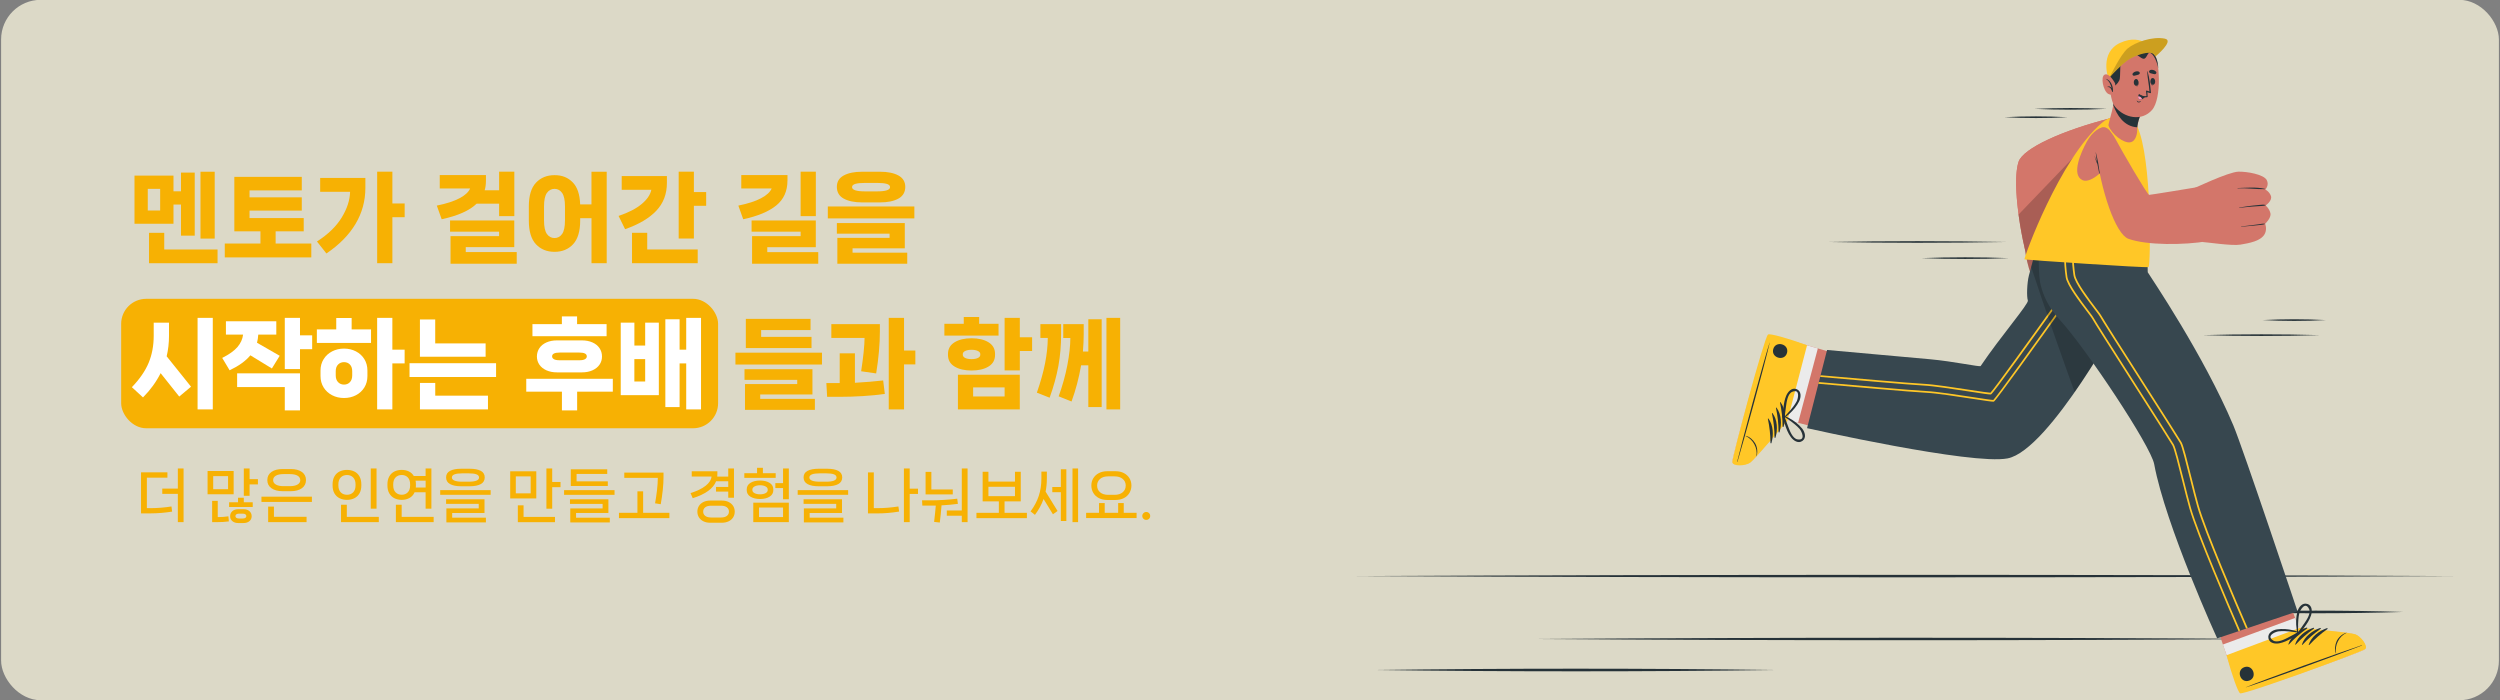 <?xml version="1.0" encoding="UTF-8"?>
<svg id="_레이어_1" data-name="레이어 1" xmlns="http://www.w3.org/2000/svg" viewBox="0 0 928.5 260">
  <rect x="0" y="0" width="928.5" height="260" fill="#808080" stroke="none"/>
  <defs>
    <style>
      .cls-1 {
        fill: #fff;
      }

      .cls-2 {
        fill: #ff99ba;
      }

      .cls-3 {
        fill: #d3766a;
      }

      .cls-4 {
        fill: #37474f;
      }

      .cls-5 {
        fill: #f7b103;
      }

      .cls-6 {
        isolation: isolate;
        opacity: .2;
      }

      .cls-7 {
        fill: #fdf8e0;
        opacity: .74;
      }

      .cls-8 {
        fill: #ebebeb;
      }

      .cls-9 {
        fill: #ffc727;
      }

      .cls-10 {
        fill: #263238;
      }
    </style>
  </defs>
  <rect class="cls-7" x=".41" y="-.06" width="927.68" height="260.12" rx="14.72" ry="14.72"/>
  <g>
    <path class="cls-10" d="m503,213.96c131.02-.61,277.98-.62,409,0-131.02.62-277.98.61-409,0h0Z"/>
    <path class="cls-10" d="m570.24,237.32c87.93-.61,186.57-.62,274.51,0-87.93.62-186.57.61-274.51,0h0Z"/>
    <path class="cls-10" d="m510.78,248.84c47.62-.65,101.05-.66,148.68,0-47.62.66-101.05.65-148.68,0h0Z"/>
    <path class="cls-10" d="m827.76,227.28c20.8-.66,43.93-.65,64.74,0-20.82.65-43.94.66-64.74,0h0Z"/>
  </g>
  <g>
    <g id="freepik--Lines--inject-18">
      <g>
        <path class="cls-10" d="m818.1,124.47c14.49-.42,29.07-.42,43.56,0-14.49.42-29.07.42-43.56,0h0Z"/>
        <path class="cls-10" d="m713.61,95.87c10.8-.42,21.69-.42,32.5,0-10.81.42-21.69.42-32.5,0h0Z"/>
        <path class="cls-10" d="m755.55,40.43c8.95-.42,17.97-.42,26.92,0-8.95.42-17.97.42-26.92,0h0Z"/>
        <path class="cls-10" d="m744.41,43.53c7.82-.42,15.7-.42,23.52,0-7.82.42-15.7.42-23.52,0h0Z"/>
        <path class="cls-10" d="m840.31,118.88c7.82-.42,15.7-.42,23.52,0-7.82.42-15.7.42-23.52,0h0Z"/>
        <path class="cls-10" d="m679.16,89.87c21.21-.41,44.78-.4,65.99,0-21.22.4-44.79.41-65.99,0h0Z"/>
      </g>
    </g>
    <g id="freepik--character-1--inject-18">
      <g>
        <g>
          <path class="cls-3" d="m783.45,44.01c-17.07,4.34-32.04,10.98-33.75,16.09-2.29,6.88.25,23.82,2.38,32.5.63,2.55,20.36-2.72,19.69-5.45-.81-3.29-5.24-20.26-5.22-20.6.05-.73,16.92-11.81,20.8-14.73,6.46-4.86,3.68-9.73-3.9-7.8h0Z"/>
          <path class="cls-3" d="m787.34,51.81c-3.87,2.91-20.75,14-20.8,14.72-.01.36,4.42,17.32,5.22,20.6.66,2.73-19.07,8-19.69,5.45-.83-3.4-1.74-8.07-2.38-12.89-1-7.51-1.4-15.42,0-19.61,1.71-5.11,16.68-11.74,33.75-16.09.23-.06.45-.11.67-.16,7.07-1.47,9.49,3.24,3.23,7.95h0Z"/>
          <g>
            <path class="cls-3" d="m755.94,105.45c-2.39-3.65-4.36-13.03-3.96-15.47s16.23-6.32,18.22-4.73c1.99,1.58,9.08,14.5,8.65,18.93-.43,4.43-20.44,5.06-22.92,1.28h0Z"/>
            <g>
              <path class="cls-3" d="m778.14,97.22c-2.08-1-2.07,2.03-2.07,2.03,0,0-1.07-4.36-3.62-4.55-2.46-.19-2.31,3.47-2.3,3.73-.06-.23-1.15-4.21-3.73-4.14-2.68.07-1.9,3.72-1.86,3.95-.12-.2-1.8-2.81-3.75-2.32-3.35.85.76,7.65-.02,10.34,0,0-4.7-.81-4.85-.81,0,0,3.78,6.55,7.46,7.4,1.94.45,2.74-1.27,2.74-1.27,0,0,.99,2.25,3.02,2.26,1.04,0,1.98-1.66,1.98-1.66,0,0,.86,1.77,2.67,1.66,1.45-.07,2.16-1.73,2.16-1.73,0,0,1.61,1.31,3.06.76,2.93-1.12,3.56-13.5-.9-15.65h0Z"/>
              <g>
                <path class="cls-10" d="m776.13,111.87s.05.06.06.02c1.2-4.02,1.29-8.81-.11-12.8-.04-.13-.28-.11-.25.04.65,4.39.88,8.33.3,12.74h0Z"/>
                <path class="cls-10" d="m771.16,112.24s.07.06.09.01c1.22-4.15,1.17-9.55-.98-13.95-.07-.15-.29-.21-.22-.03,1.2,3.04,1.66,10.01,1.12,13.98h0Z"/>
                <path class="cls-10" d="m764.31,97.98c1.9,4.31,2.22,8.79,1.9,13.43,0,.06.08.06.1.01.78-2.23.68-5.22.4-7.53-.26-2.22-.95-4.17-2.25-5.98-.05-.07-.19-.02-.15.07h0Z"/>
              </g>
              <path class="cls-10" d="m776.07,99.25c-.29-.82-.64-1.61-1.07-2.36-.43-.73-.96-1.45-1.67-1.82-.35-.19-.74-.25-1.1-.16-.37.1-.74.27-1.01.54-.56.52-.76,1.38-.72,2.13l.1,1.89-.75-1.74c-.33-.76-.78-1.52-1.34-2.13-.55-.61-1.27-1.07-2.01-1.05-.78,0-1.41.43-1.61,1.18-.22.73-.15,1.62.04,2.4l.52,2.18-1.2-1.89c-.32-.51-.74-1.02-1.19-1.43-.45-.41-.98-.75-1.53-.83-.53-.07-1.12.14-1.39.58-.3.45-.35,1.11-.34,1.74.04,1.28.36,2.56.61,3.85.13.65.26,1.29.37,1.94.09.65.19,1.33,0,1.97.12-.65-.05-1.3-.18-1.94-.15-.64-.33-1.27-.51-1.9-.36-1.27-.71-2.54-.83-3.9-.04-.67-.06-1.4.34-2.09.4-.71,1.26-1.04,2.02-.93.78.1,1.4.52,1.92.97.52.47.96.98,1.35,1.58l-.68.3c-.23-.92-.34-1.86-.07-2.84.14-.48.44-.97.89-1.27.45-.31.96-.43,1.48-.43,1.06,0,1.94.64,2.54,1.33.62.71,1.08,1.5,1.43,2.36l-.65.15c-.02-.96.28-1.94,1.02-2.59.37-.32.82-.51,1.28-.6.48-.1,1,.02,1.4.27.81.5,1.27,1.3,1.66,2.08.38.79.67,1.62.86,2.46h.02Z"/>
            </g>
            <g>
              <path class="cls-3" d="m771.79,87.22s15.42,10.25,8.46,14.31c-2.07,1.21-12,3.7-12.54,1.71-.69-2.56,3.26-4.38,5.92-5.12,0,0-5.73-2.75-5.01-7.31.45-2.86,3.18-3.59,3.18-3.59h0Z"/>
              <path class="cls-10" d="m780.81,101.16c-.73.6-1.61.99-2.48,1.35-.87.36-1.78.63-2.69.87-1.84.45-3.67.85-5.59.99-.48.02-.97.03-1.5-.09-.26-.06-.55-.17-.78-.35-.12-.09-.22-.19-.33-.34-.09-.14-.16-.29-.19-.43-.17-.58-.04-1.15.17-1.64.24-.48.57-.88.94-1.23.74-.69,1.6-1.16,2.48-1.54.88-.4,1.79-.68,2.7-.93l-.04.61c-.66-.34-1.25-.74-1.82-1.18-.56-.45-1.09-.94-1.55-1.5s-.84-1.17-1.12-1.84c-.28-.66-.43-1.37-.44-2.07.11.69.33,1.36.65,1.98s.75,1.16,1.22,1.66c.47.5,1,.95,1.56,1.34.56.39,1.17.75,1.77,1.02l.77.34-.81.27c-.87.29-1.76.58-2.57.98-.82.39-1.63.83-2.25,1.44-.61.58-1.09,1.4-.9,2.09.12.63,1.15.71,2.02.68.91-.02,1.83-.15,2.75-.27s1.84-.26,2.75-.45c1.81-.4,3.66-.8,5.28-1.75h-.01Z"/>
            </g>
          </g>
          <path class="cls-6" d="m787.34,51.81c-3.87,2.91-20.75,14-20.8,14.72-.01.36,4.42,17.32,5.22,20.6,0,.02.01.04.01.06h.01s14.51,9.67,9.01,13.95c1.23,4.46.3,10.91-1.77,11.7-1.45.56-3.06-.75-3.06-.75,0,0-.72,1.66-2.16,1.73-1.54.09-2.39-1.19-2.61-1.56-.02,0-.04-.02-.04-.04v-.02s-.02-.04-.02-.04c0,0-.94,1.67-1.98,1.66-2.03-.02-3.02-2.26-3.02-2.26,0,0-.81,1.72-2.75,1.27-3.57-.83-7.22-7-7.44-7.38,0-.01-.01-.02-.01-.02-1.88-2.86-3.49-9.26-3.91-13.06-.81-3.38-1.69-7.95-2.33-12.68l34.42-35.84c7.07-1.47,9.49,3.24,3.23,7.95h0Z"/>
        </g>
        <g>
          <g>
            <g>
              <g>
                <path class="cls-3" d="m643.4,171.43c-.09-1.68,11.98-45.56,13.5-46.94.57-.53,36.42,10.32,36.42,10.32l-7.1,26.98-22.49-5.82s-11.81,14.33-13.64,15.67c-1.82,1.33-6.61,1.47-6.69-.2h0Z"/>
                <path class="cls-8" d="m643.41,171.43c-.1-1.68,11.97-45.57,13.49-46.94.27-.25,11.52,2.96,18.25,4.91l-7.34,27.63-4.08-1.05s-11.8,14.33-13.64,15.67c-1.82,1.33-6.61,1.47-6.69-.2h0Z"/>
              </g>
              <g>
                <path class="cls-9" d="m643.38,171.62c-.09-1.67,11.74-45.99,13.25-47.37.57-.53,7.22,1.33,14.51,3.97l-7.33,28.14s-11.94,14.13-13.75,15.46c-1.82,1.32-6.58,1.47-6.67-.2h0Z"/>
                <g>
                  <g>
                    <path class="cls-10" d="m645.3,171.48c2.19-7.28,10.35-36.83,11.96-44.19.01-.06-.02-.07-.04-.01-2.33,7.17-10.24,36.78-12.04,44.17-.04.16.07.19.12.03h0Z"/>
                    <path class="cls-10" d="m652.39,169.44c.55-1.72.19-3.64-.58-4.88-.74-1.18-1.93-2.35-3.46-2.71-.04-.01-.07.07-.02.09,2.75,1.2,4.55,4.5,3.98,7.47-.01.06.07.09.09.02h0Z"/>
                    <path class="cls-10" d="m662.43,158.45c.84-2.92.74-6.61-1.15-9.08-.07-.1-.21.01-.19.11.64,3.03.96,5.83.97,8.93,0,.22.32.26.37.05h0Z"/>
                    <path class="cls-10" d="m660.93,160.47c.84-2.92.74-6.61-1.15-9.08-.07-.09-.21.01-.19.11.64,3.03.96,5.83.97,8.93,0,.22.32.26.37.05h0Z"/>
                    <path class="cls-10" d="m659.43,162.49c.84-2.92.74-6.61-1.15-9.08-.07-.1-.21.01-.19.11.64,3.03.96,5.83.97,8.93,0,.22.32.26.37.05h0Z"/>
                    <path class="cls-10" d="m657.92,164.52c.84-2.92.74-6.61-1.15-9.08-.07-.1-.21.01-.19.11.64,3.03.96,5.83.97,8.93,0,.22.32.26.37.05h0Z"/>
                    <path class="cls-10" d="m663.7,131.06c.89-3.29-4.22-4.69-5.12-1.39-.89,3.29,4.22,4.69,5.12,1.39Z"/>
                  </g>
                  <path class="cls-10" d="m669.39,163.78c1.64-1.15.95-3.35-.07-4.62-1.32-1.61-3.21-3.09-5.17-4.05-.27-.15-.56-.27-.83-.39-.12-.04-.25-.1-.36-.15-.01,0-.01,0-.01,0l-.1-.02c-.11-.04-.2-.07-.3-.11-.06-.02-.1.02-.11.07-.14,0-.3.07-.37.22-.04.06-.05.14-.02.24.24.68.47,1.4.7,2.11.03.12.07.24.11.37.56,1.74,1.2,3.47,2.29,4.92.94,1.25,2.68,2.49,4.23,1.41h.01Zm-5.24-5.31c-.22-.58-.43-1.18-.65-1.76-.18-.5-.37-.99-.56-1.48-.02-.07-.06-.14-.08-.2-.02-.06-.05-.13-.07-.19.06.04.11.07.16.11.04.02.04.03.02.01.35.24.68.48,1.03.71.92.63,1.84,1.28,2.69,2.02.58.5,1.18,1.03,1.68,1.61.79.91,2.44,4.46-.83,3.87-1.79-.32-2.85-3.25-3.39-4.69h0Z"/>
                  <path class="cls-10" d="m662.54,155.11s.07.07.12.04c.07-.04.14-.09.19-.14.04,0,.07-.03.09-.05.01,0,.02,0,.01-.02.14-.07.24-.15.35-.24.42-.29.83-.61,1.2-.95,1.52-1.33,2.87-3.02,3.71-4.72.73-1.46.91-3.75-.94-4.51-.07-.03-.14-.04-.2-.06-1.66-.53-3,1.01-3.62,2.38-.64,1.44-.9,3.02-1.07,4.6-.11,1.09-.19,2.2-.3,3.27v.02c-.04.27.24.42.47.37h.01Zm.79-4.24c.21-1.53.6-4.63,2.28-5.34.52-.22.92-.29,1.23-.25,1.55.17.89,2.96.42,3.84-.36.68-.83,1.33-1.28,1.95-.35.48-.72.92-1.11,1.36-.63.73-1.28,1.41-1.92,2.13h-.01s-.08.1-.12.14c.02-.06.02-.11.02-.17.03-.15.06-.29.07-.44.16-1.07.27-2.15.42-3.22h0Z"/>
                </g>
              </g>
            </g>
            <g>
              <path class="cls-4" d="m793.07,88.57s.15,22.43-4.24,27.28c0,0-27.61,51.37-43.22,54.4-13.22,2.57-74.47-11.23-74.47-11.23l7.43-29.04s24.61,2.22,38.2,3.44c8.78.79,18.56,2.94,18.84,2.53,7.35-10.91,17.95-23.15,17.54-24.34-.5-1.45-.32-6.53.38-9.27,1.15-4.47,3.75-13.78,3.75-13.78h35.79Z"/>
              <g>
                <path class="cls-9" d="m763.51,105.65c0-1.94,2.96-12.14,4.42-17.08h-.66c-1.5,5.03-4.4,15.06-4.4,17.08,0,2.42.58,6.08.71,6.83-9.23,12.94-23.15,32.26-24.34,33.38-.56,0-3.95-.5-7.5-1.05-5.75-.89-13.64-2.1-17.37-2.27-4.78-.22-27.57-2.24-38.2-3.18l-.16.63c10.59.95,33.53,2.97,38.33,3.2,3.7.17,11.56,1.38,17.3,2.27,4.81.74,6.92,1.05,7.61,1.05.11,0,.17,0,.22-.02.73-.22,15.8-21.23,24.72-33.73l.07-.11-.02-.14s-.73-4.27-.73-6.86h0Z"/>
                <path class="cls-9" d="m766.32,105.72c0-1.97,2.76-12.35,4.07-17.15h-.68c-1.33,4.91-4.04,15.1-4.04,17.15,0,2.43.63,6.17.75,6.93-9.92,13.93-24.86,34.71-26.1,35.9-.57.01-3.95-.5-7.5-1.05-5.75-.88-13.64-2.09-17.37-2.26-5.06-.24-30.32-2.48-39.95-3.35l-.17.64c9.55.86,34.99,3.11,40.08,3.35,3.7.17,11.56,1.38,17.29,2.26,4.81.74,6.92,1.05,7.61,1.05.11,0,.17,0,.22-.02.73-.22,16.91-22.81,26.49-36.26l.07-.11-.02-.13s-.76-4.37-.76-6.95h0Z"/>
              </g>
              <path class="cls-6" d="m788.83,115.85s-8.26,15.37-18.3,29.79c-3.51-9.69-10.73-29.89-16.16-46.49,1.25-4.67,2.9-10.58,2.9-10.58h35.8s.15,22.43-4.24,27.29h0Z"/>
            </g>
          </g>
          <g>
            <g>
              <g>
                <path class="cls-3" d="m878.23,241.2c-1.32,1.04-44.17,16.39-46.17,15.93-.76-.16-12.49-35.74-12.49-35.74l26.16-9.69,8.16,21.75s18.51,1.42,20.66,2.15c2.13.73,5,4.56,3.68,5.6h0Z"/>
                <path class="cls-8" d="m878.22,241.19c-1.32,1.04-44.17,16.39-46.17,15.94-.37-.08-4.2-11.12-6.47-17.75l26.82-9.87,1.48,3.94s18.51,1.42,20.66,2.15c2.14.73,5,4.57,3.68,5.6h0Z"/>
              </g>
              <g>
                <path class="cls-9" d="m878.4,241.11c-1.31,1.04-44.38,16.83-46.38,16.39-.76-.17-3.06-6.67-5.09-14.15l27.24-10.17s18.43,1.64,20.56,2.37c2.13.73,4.98,4.54,3.67,5.57h0Z"/>
                <g>
                  <g>
                    <path class="cls-10" d="m877.18,239.62c-7.22,2.39-36.08,12.7-43.04,15.61-.06.02-.04.06.02.04,7.2-2.21,35.99-12.76,43.06-15.54.15-.06.11-.17-.04-.12h0Z"/>
                    <path class="cls-10" d="m871.43,234.98c-1.72.54-3.09,1.94-3.65,3.28-.54,1.29-.81,2.93-.23,4.39.02.04.09.01.09-.03-.6-2.95,1.07-6.32,3.83-7.55.06-.02.02-.11-.03-.09h0Z"/>
                    <path class="cls-10" d="m856.67,233.08c-2.88.99-5.83,3.19-6.77,6.17-.04.12.13.17.2.09,2.11-2.26,4.21-4.14,6.75-5.92.18-.12.03-.4-.17-.34Z"/>
                    <path class="cls-10" d="m859.19,233.15c-2.88.99-5.83,3.19-6.77,6.17-.04.12.13.17.2.09,2.11-2.26,4.21-4.14,6.75-5.92.18-.12.03-.4-.17-.34h0Z"/>
                    <path class="cls-10" d="m861.7,233.22c-2.88.99-5.83,3.19-6.77,6.17-.04.12.13.17.2.09,2.11-2.26,4.21-4.14,6.75-5.92.18-.12.03-.4-.17-.34h0Z"/>
                    <path class="cls-10" d="m864.22,233.29c-2.88.99-5.83,3.19-6.77,6.17-.04.12.13.17.2.09,2.11-2.26,4.21-4.14,6.75-5.92.18-.12.03-.4-.17-.34h0Z"/>
                    <path class="cls-10" d="m833.53,247.79c-3.21,1.16-1.41,6.15,1.81,4.99,3.21-1.16,1.41-6.15-1.81-4.99Z"/>
                  </g>
                  <path class="cls-10" d="m857.03,224.33c-1.89-.68-3.29,1.15-3.73,2.71-.56,2-.68,4.4-.34,6.56.04.31.09.61.16.91.04.13.06.26.09.38.01,0,0,.01,0,.01l.04.09c.03.11.06.2.08.3.02.06.08.07.12.04.08.12.24.2.38.17.07,0,.15-.04.2-.12.42-.59.87-1.18,1.33-1.79.09-.09.16-.2.24-.3,1.1-1.46,2.15-2.98,2.71-4.7.48-1.49.5-3.62-1.27-4.27h0Zm-1.33,7.34c-.35.52-.71,1.03-1.07,1.54-.3.43-.6.87-.89,1.31-.04.06-.08.13-.12.19-.03.06-.07.11-.11.17v-.19s0-.05,0-.02c0-.42,0-.83-.01-1.25-.01-1.12,0-2.23.11-3.36.07-.76.17-1.55.35-2.3.29-1.17,2.24-4.57,3.64-1.55.77,1.66-1.02,4.21-1.89,5.47h-.01Z"/>
                  <path class="cls-10" d="m853.88,234.91s.02-.09-.04-.13c-.08-.04-.16-.06-.22-.08-.03-.03-.07-.04-.09-.04-.01,0-.02-.01-.02,0-.14-.07-.25-.11-.39-.15-.48-.18-.97-.32-1.47-.43-1.96-.48-4.12-.61-5.99-.32-1.61.24-3.59,1.41-3.15,3.36.01.07.04.14.06.2.52,1.66,2.55,1.88,4.03,1.59,1.54-.3,2.99-1,4.38-1.77.96-.53,1.91-1.11,2.85-1.63h.02c.24-.14.2-.45.03-.6h.01Zm-3.92,1.79c-1.37.71-4.13,2.17-5.68,1.2-.48-.3-.76-.58-.91-.87-.75-1.37,1.91-2.43,2.91-2.55.76-.1,1.56-.09,2.33-.07.59.01,1.17.06,1.76.12.96.09,1.89.24,2.85.35h.01c.06.02.12.01.18.02-.06.02-.1.05-.16.08-.14.06-.27.12-.4.19-.97.48-1.91,1.01-2.88,1.51h0Z"/>
                </g>
              </g>
            </g>
            <g>
              <path class="cls-4" d="m853.29,227.04l-29.84,10.05s-19.16-41.89-23.39-64.72c-1.25-6.74-25.36-43-34.92-53.42-4.34-4.73-6.56-9.52-7.45-14.12-.81-4.18-.42-16.3-.42-16.3l40.22.02.17,12.55c1.37,2.21,20.75,30.75,31.8,56.89,3.51,8.31,23.82,69.04,23.82,69.04h0Z"/>
              <path class="cls-4" d="m790.43,95.16c2.68,1.66,5.09,3.64,7.23,5.96-2.68-1.65-5.09-3.64-7.23-5.96h0Z"/>
              <g>
                <path class="cls-9" d="m834.8,233.26l-.61.21c-3.86-8.9-15.5-36-18.18-45.43-.78-2.71-1.74-6.59-2.68-10.33-1.46-5.88-2.98-11.94-3.65-13.12-.81-1.4-6.97-11.06-13.5-21.29-9.72-15.22-16.09-25.23-16.28-25.74-.08-.22-.97-1.39-1.9-2.62-2.8-3.68-7.47-9.83-7.91-12.74-.75-5.02-.77-10.8-.72-13.66h.65c-.04,2.84-.03,8.58.71,13.56.41,2.75,5.21,9.06,7.78,12.45,1.27,1.67,1.89,2.49,2,2.79.28.64,8.74,13.9,16.21,25.61,6.53,10.24,12.71,19.9,13.52,21.31.72,1.25,2.18,7.09,3.72,13.28.93,3.74,1.9,7.61,2.67,10.31,2.69,9.41,14.34,36.55,18.18,45.4h0Z"/>
                <path class="cls-9" d="m831.99,234.21l-.61.2c-3.8-8.77-15.54-36.08-18.25-45.56-.78-2.71-1.74-6.59-2.68-10.34-1.46-5.87-2.98-11.93-3.65-13.1-.81-1.4-6.97-11.06-13.5-21.29-9.72-15.22-16.09-25.23-16.28-25.74-.08-.22-.96-1.38-1.9-2.62-2.8-3.68-7.47-9.83-7.91-12.75-.83-5.55-.76-12.04-.71-14.47h.65c-.06,2.39-.13,8.86.69,14.37.41,2.75,5.21,9.06,7.78,12.45,1.27,1.68,1.89,2.49,2,2.79.27.64,8.74,13.9,16.21,25.61,6.53,10.24,12.71,19.91,13.52,21.31.72,1.25,2.17,7.09,3.72,13.27.93,3.75,1.9,7.62,2.67,10.32,2.7,9.46,14.46,36.82,18.24,45.52h0Z"/>
              </g>
            </g>
          </g>
        </g>
        <g>
          <path class="cls-9" d="m751.89,96.34c.09.15,45.56,3.25,46.1,2.85.75-.57,1.41-40.4-4.28-52.37-1.42-3-7.64-5.83-13.07-1.19-15.75,13.48-29.05,50.18-28.75,50.71Z"/>
          <g>
            <g>
              <path class="cls-3" d="m791.03,52.87c-2.31.29-6.71-2.89-7.95-6.28-.09-.24.58-2.45,1.27-5.19.41-1.66.83-3.52,1.09-5.24.05-.35,10.42,4.24,10.42,4.24,0,0-1.6,3.46-2.03,6.46-.03.25-.04.49-.03.72v.12c.02,1.38-.28,4.86-2.75,5.17h0Z"/>
              <path class="cls-10" d="m795.84,40.41s-1.6,3.46-2.03,6.46c-.02.14-.02.28-.03.42-5.01-.3-7.61-4.66-8.9-8.23.21-.97.4-1.95.55-2.89.06-.36,10.42,4.24,10.42,4.24h0Z"/>
            </g>
            <g>
              <path class="cls-3" d="m784.55,21.46c-1.77,3.7-1.43,15.23.95,18.15,3.45,4.24,9.95,5.58,13.77,1.23,3.7-4.21,2.98-19.23.24-21.97-4.03-4.04-12.33-2.88-14.96,2.58h0Z"/>
              <g>
                <g>
                  <path class="cls-10" d="m794.15,30.12s-.06.04-.06.07c.08.78.04,1.68-.65,1.98-.02.01-.02.05.01.04.85-.18.89-1.37.69-2.09h0Z"/>
                  <path class="cls-10" d="m793.4,29.35c-1.25,0-1.18,2.5-.02,2.51,1.14,0,1.07-2.5.02-2.51Z"/>
                </g>
                <g>
                  <path class="cls-10" d="m798.73,29.82s.06.04.06.07c0,.78.12,1.67.84,1.9.02,0,.02.04,0,.04-.86-.09-1.02-1.28-.89-2.02h0Z"/>
                  <path class="cls-10" d="m799.4,28.99c1.25-.13,1.41,2.37.26,2.49-1.14.12-1.31-2.38-.26-2.49Z"/>
                </g>
                <path class="cls-10" d="m792.64,28.14c.35-.06.66-.16,1-.25.38-.1.69-.14.97-.45.15-.17.12-.49-.02-.65-.34-.37-.84-.36-1.31-.25-.5.11-.86.33-1.18.73-.31.39.09.95.55.87Z"/>
                <path class="cls-10" d="m800.25,27.57c-.35-.04-.66-.15-1.01-.23-.38-.09-.7-.12-.98-.43-.15-.16-.13-.48.01-.65.34-.37.83-.38,1.3-.29.51.1.87.3,1.2.7.32.38-.07.95-.53.89h0Z"/>
                <path class="cls-10" d="m793.64,37.34c.19.17.38.42.66.43.27.01.58-.12.83-.22.02-.01.05.01.04.04-.19.3-.61.5-.97.45-.35-.05-.53-.35-.63-.67-.01-.04.04-.06.07-.04Z"/>
                <path class="cls-10" d="m794.39,34.99c.45.66,1.1,1.01,1.8,1.12.31.06.63.06.95.02.06,0,.12-.01.18-.02.06,0,.11-.02.17-.03.09-.02.14-.09.15-.18h0s0-.06-.01-.09h0v-.07c0-.6-.09-1.51-.09-1.51.22.11,1.35.57,1.32.26-.23-2.58-.49-5.45-1.26-7.97-.02-.09-.15-.06-.14.02.12,2.49.68,4.94.85,7.44-.36-.12-.95-.36-1.26-.34-.09.02.19,1.75.17,2.02v.03c-1,.16-1.77-.12-2.76-.77-.06-.04-.12.01-.07.07h0Z"/>
                <g>
                  <path class="cls-10" d="m796.78,35.84s-.51.73-1.23,1.01c-.27.11-.55.15-.86.08-.63-.14-.66-.71-.56-1.2.08-.4.25-.75.25-.75,0,0,.93.82,2.38.87h0Z"/>
                  <path class="cls-2" d="m795.55,36.85c-.27.11-.55.15-.86.08-.63-.14-.66-.71-.56-1.2.66.05,1.34.48,1.41,1.12Z"/>
                </g>
              </g>
              <path class="cls-10" d="m783.59,32.17c1.66.55,3.1-1.38,3.57-2.41.48-1.03.01-6.91.91-8.44s2.69-2.32,4.06-1.84,3.06,2.39,4.09,2.35,1.38-2.25,2.1-2.21c1.57.07,3.03,4.03,3.23,5.76,0,0,.41-7.36-7.07-8.4-7.29-1.02-9.9,3.9-10.65,6.07-1.43,4.17-.25,9.13-.25,9.13h0Z"/>
              <g>
                <path class="cls-9" d="m799.81,18.87c-1.16-.04-7.28,1.43-9.8,3.19s-6.61,6.76-6.82,7.03c-.21.26-3.58-9.63,4.27-13.19,8.55-3.88,12.35,2.97,12.35,2.97h0Z"/>
                <g>
                  <path class="cls-9" d="m783.58,28.57s3.95-8.31,6.64-10.58c2.69-2.26,9.26-4.6,13.84-3.62,3.56.76-3.54,6.61-3.54,6.61,0,0-.47-1.12-1.6-1.32-2.21-.38-5.95,1.04-8,2.24-2.58,1.51-7.33,6.66-7.33,6.66h0Z"/>
                  <path class="cls-6" d="m783.58,28.57s3.95-8.31,6.64-10.58c2.69-2.26,9.26-4.6,13.84-3.62,3.56.76-3.54,6.61-3.54,6.61,0,0-.47-1.12-1.6-1.32-2.21-.38-5.95,1.04-8,2.24-2.58,1.51-7.33,6.66-7.33,6.66h0Z"/>
                </g>
              </g>
              <g>
                <path class="cls-3" d="m785.56,30.97s-2.07-3.97-3.83-3.28-.55,6.22,1.29,7.19,2.78-.71,2.78-.71c0,0-.24-3.2-.24-3.2Z"/>
                <path class="cls-10" d="m782.11,29.26s-.04.04-.02.05c1.28.73,1.84,2.08,2.17,3.46-.34-.56-.85-.91-1.59-.51-.04.02-.01.08.02.07.57-.04.96.11,1.28.6.22.35.35.78.5,1.17.05.13.27.09.25-.05,0-.01,0-.02,0-.03.26-1.72-.76-4.33-2.6-4.75h0Z"/>
              </g>
            </g>
          </g>
          <g>
            <path class="cls-3" d="m782.17,47.44c2.51,1.06,3.24,5.01,2.24,9.59-1.19,5.45-7.83,11.32-10.96,9.88-4.28-1.97-.64-10.22,1.58-14.28,2.13-3.88,5.37-5.95,7.13-5.21h0Z"/>
            <g>
              <path class="cls-3" d="m778.18,54.45c2.1,16.8,7.59,32.55,12.34,34.25,6.82,2.45,20.65,2.36,29.46.87,2.59-.44-1.23-20.5-4-20.04-3.34.56-17.47,2.88-17.81,2.84-.72-.1-10.18-16.42-12.41-20.62-4.09-7.7-8.46-4.25-7.59,2.7h0Z"/>
              <g>
                <path class="cls-3" d="m841.85,66.86c1.05,1.9-.5,3.53-.5,3.53,0,0,1.54.8,2.07,2.38.6,1.81-1.97,3.55-1.97,3.55,0,0,1.4,1.13,1.78,2.86.4,1.79-1.95,3.92-1.95,3.92,0,0,.72,1.77-.02,3.5-1.26,2.97-6.11,3.73-9.19,4.26s-12.31-.89-14.1-.98l-3.51-19.75s13.15-6.27,16.87-6.37c3.13-.08,9.34.97,10.53,3.1h0Z"/>
                <g>
                  <path class="cls-10" d="m841.16,70.11c-3.34-.71-6.72-.39-10.1-.27-.07,0-.07.12,0,.12,3.36-.16,6.72.34,10.08.31.09,0,.11-.14.01-.16h0Z"/>
                  <path class="cls-10" d="m841.34,76.08c-.76-.14-1.56-.02-2.33.04-.83.07-1.64.16-2.46.25-1.64.2-3.28.43-4.91.72-.07.01-.07.12,0,.12,1.64-.19,3.28-.37,4.92-.49.83-.06,1.64-.12,2.47-.17.76-.05,1.58-.03,2.32-.25.11-.03.11-.2-.01-.22h0Z"/>
                  <path class="cls-10" d="m841.21,83.11c-.66-.15-1.44.06-2.1.15-.74.11-1.5.2-2.24.3-1.5.19-2.99.39-4.49.53-.07,0-.07.12,0,.12,1.53-.14,3.05-.25,4.58-.4.75-.07,1.5-.16,2.25-.24.63-.07,1.44-.09,2.01-.39.03-.02.02-.07-.01-.07h0Z"/>
                </g>
              </g>
            </g>
            <path class="cls-10" d="m778.54,59.46c.1.23.2.47.3.7-.21-1.19-.38-2.38-.49-3.59,0-.02.04-.03.04,0,.33,1.33.64,2.67.89,4.02.12.64.48,3,.56,3.78.01.09-.16.18-.17.1-.14-.68-.6-2.99-.71-3.59-.09-.17-.17-.33-.25-.5-.12-.29-.23-.56-.33-.86-.19-.58-.37-1.17-.54-1.75,0,0,.01-.01.01,0,.2.57.43,1.13.68,1.69h0Z"/>
          </g>
        </g>
      </g>
    </g>
  </g>
  <g>
    <g>
      <path class="cls-5" d="m56.16,188.72c1.12,0,2.34-.05,3.66-.16s2.61-.26,3.86-.46l.24,1.91c-1.23.2-2.55.36-3.96.48-1.41.12-2.79.18-4.14.18h-3.44v-15.24h9.8v1.98h-7.63v11.3h1.61Zm9.89-7.24v-7.5h2.13v19.94h-2.13v-10.49h-5.78v-1.96h5.78Z"/>
      <path class="cls-5" d="m77.09,174.93h9.69v8.64h-9.69v-8.64Zm4.13,17.11c.49,0,1.08-.02,1.78-.07s1.31-.12,1.83-.21l.17,1.89c-1.26.19-2.87.28-4.81.28h-1.4v-7.91h2.08v6.02h.34Zm-2.04-10.36h5.52v-4.84h-5.52v4.84Zm9.22,3.18h2.15v1.68h3.31v1.76h-8.77v-1.76h3.31v-1.68Zm2.04,4.26c.92,0,1.65.24,2.2.72.55.48.83,1.11.83,1.88s-.28,1.36-.83,1.83-1.29.71-2.2.71h-1.96c-.9,0-1.63-.24-2.18-.71s-.83-1.08-.83-1.83.28-1.4.83-1.88c.55-.48,1.28-.72,2.18-.72h1.96Zm-.3,3.46c.44,0,.78-.08,1.01-.25.23-.16.34-.38.34-.66s-.12-.49-.34-.65c-.23-.17-.57-.25-1.01-.25h-1.35c-.44,0-.78.08-1.01.25-.23.16-.34.38-.34.65s.11.49.34.66c.23.16.57.25,1.01.25h1.35Zm2.56-18.59v3.95h3.09v1.96h-3.09v4.25h-2.15v-10.16h2.15Z"/>
      <path class="cls-5" d="m115.84,186.43h-18.74v-1.96h18.74v1.96Zm-10.9-4c-1.72,0-3.09-.37-4.12-1.1s-1.54-1.74-1.54-3.03.51-2.29,1.54-3.02c1.02-.72,2.4-1.08,4.12-1.08h3.07c1.72,0,3.09.36,4.1,1.08,1.02.72,1.53,1.73,1.53,3.02s-.51,2.3-1.53,3.03c-1.02.73-2.39,1.1-4.1,1.1h-3.07Zm8.92,11.5h-14.27v-5.78h2.15v3.78h12.12v2Zm-6.21-13.37c1.22,0,2.17-.2,2.85-.6.68-.4,1.02-.95,1.02-1.63s-.34-1.27-1.01-1.66c-.67-.39-1.63-.59-2.86-.59h-2.34c-1.23,0-2.19.2-2.86.59-.67.39-1.01.95-1.01,1.66s.34,1.23,1.02,1.63c.68.4,1.63.6,2.85.6h2.34Z"/>
      <path class="cls-5" d="m126.13,185.05c-.81-.4-1.45-1-1.91-1.8-.47-.8-.7-1.78-.7-2.94v-.41c0-1.18.23-2.17.7-2.98.46-.81,1.1-1.41,1.91-1.81.81-.39,1.72-.59,2.74-.59s1.91.2,2.72.59c.81.39,1.45,1,1.91,1.81.46.81.7,1.8.7,2.98v.41c0,1.16-.23,2.14-.7,2.94-.47.8-1.1,1.4-1.91,1.8-.81.4-1.72.6-2.72.6s-1.93-.2-2.74-.6Zm5.03-2.19c.59-.6.89-1.47.89-2.6v-.34c0-1.13-.3-2-.89-2.6-.59-.6-1.36-.9-2.29-.9s-1.72.3-2.31.9-.89,1.47-.89,2.6v.34c0,1.13.3,2,.89,2.6s1.37.9,2.31.9,1.69-.3,2.29-.9Zm9.53,11.07h-14.03v-6.47h2.15v4.51h11.88v1.96Zm-.84-5.01h-2.15v-14.94h2.15v14.94Z"/>
      <path class="cls-5" d="m153.99,182.81c-.4.93-1.02,1.64-1.87,2.12s-1.82.72-2.92.72c-1,0-1.91-.2-2.71-.6-.8-.4-1.44-1-1.9-1.8-.47-.8-.7-1.78-.7-2.94v-.41c0-1.18.23-2.17.7-2.98.46-.81,1.1-1.41,1.9-1.81.8-.39,1.71-.59,2.71-.59s1.87.19,2.65.57c.78.38,1.39.95,1.84,1.71h4.38v-2.81h2.15v14.94h-2.15v-6.1h-4.08Zm-7.95-2.56c0,1.13.29,2,.88,2.6.59.6,1.35.9,2.28.9s1.67-.3,2.25-.9.87-1.47.87-2.6v-.34c0-1.13-.29-2-.87-2.6s-1.33-.9-2.25-.9-1.69.3-2.28.9c-.59.6-.88,1.47-.88,2.6v.34Zm3.14,7.2v4.51h11.88v1.96h-14.03v-6.47h2.15Zm8.9-8.92h-3.74c.09.4.13.85.13,1.36v.41c0,.17-.01.43-.04.77h3.65v-2.54Z"/>
      <path class="cls-5" d="m182.23,183.78h-18.74v-1.74h18.74v1.74Zm-10.96-3.18c-1.75,0-3.12-.27-4.11-.81-.99-.54-1.48-1.37-1.48-2.48s.49-1.92,1.48-2.44c.99-.52,2.36-.78,4.11-.78h3.2c1.75,0,3.11.26,4.09.78.98.52,1.47,1.34,1.47,2.44s-.49,1.95-1.47,2.48-2.35.81-4.09.81h-3.2Zm9.2,13.43h-14.68v-5.2h12.01v-1.7h-12.12v-1.7h14.27v5.09h-12.01v1.74h12.53v1.76Zm-6.4-15.13c2.56,0,3.85-.52,3.85-1.57s-1.28-1.53-3.85-1.53h-2.39c-2.57,0-3.85.51-3.85,1.53s1.28,1.57,3.85,1.57h2.39Z"/>
      <path class="cls-5" d="m189.49,175.04h9.69v10.08h-9.69v-10.08Zm2.08,8.19h5.52v-6.3h-5.52v6.3Zm.75,4.45h2.13v4.3h11.67v1.96h-13.8v-6.25Zm12.77-13.69v5.01h3.09v1.94h-3.09v7.99h-2.15v-14.94h2.15Z"/>
      <path class="cls-5" d="m228.24,183.78h-18.74v-1.74h18.74v1.74Zm-1.76,10.25h-14.68v-5.2h12.01v-1.68h-12.12v-1.72h14.27v5.09h-12.01v1.76h12.53v1.74Zm-14.49-19.73h13.54v1.72h-11.39v2.75h11.6v1.72h-13.75v-6.19Z"/>
      <path class="cls-5" d="m238.86,182.47v7.99h9.76v1.98h-18.74v-1.98h6.86v-7.99h2.13Zm5.44-4.99h-12.44v-1.96h14.57v1.74c0,1.42-.09,3.01-.28,4.77s-.44,3.51-.75,5.24l-2.11-.34c.3-1.62.54-3.27.73-4.96.19-1.69.28-3.06.28-4.11v-.39Z"/>
      <path class="cls-5" d="m265.96,178.75c-1.07,2.71-3.97,4.8-8.68,6.28l-.82-1.91c2.36-.72,4.23-1.61,5.59-2.69s2.1-2.22,2.21-3.44h-7.35v-1.96h9.52v1.12c0,.2-.01.49-.04.86h4.08v-3.03h2.13v10.87h-2.13v-2.26h-4.54v-1.74h4.54v-2.11h-4.51Zm2.15,7.16c.95,0,1.78.17,2.5.53s1.28.84,1.68,1.46c.39.62.59,1.33.59,2.12s-.2,1.52-.59,2.14c-.39.62-.95,1.11-1.68,1.46s-1.56.53-2.5.53h-4.36c-.95,0-1.78-.18-2.49-.53-.72-.35-1.27-.84-1.67-1.46-.39-.62-.59-1.34-.59-2.14s.2-1.49.59-2.12c.39-.62.95-1.11,1.67-1.46.72-.35,1.55-.53,2.49-.53h4.36Zm-.34,6.29c.96,0,1.69-.2,2.2-.6.51-.4.76-.93.76-1.59s-.25-1.19-.76-1.59c-.51-.4-1.24-.6-2.2-.6h-3.65c-.96,0-1.69.2-2.2.6s-.76.93-.76,1.59.25,1.19.76,1.59c.51.4,1.24.6,2.2.6h3.65Z"/>
      <path class="cls-5" d="m283.34,175.74h4.75v1.74h-11.65v-1.74h4.73v-2h2.17v2Zm3.87,6.3c0,1.04-.46,1.86-1.39,2.43-.92.57-2.1.86-3.54.86s-2.63-.29-3.56-.86c-.92-.57-1.39-1.38-1.39-2.43v-.28c0-1.05.46-1.86,1.39-2.43.92-.57,2.11-.86,3.56-.86s2.61.29,3.54.86c.92.57,1.39,1.38,1.39,2.43v.28Zm-7.78-.04c0,.49.27.87.81,1.16.54.29,1.22.43,2.05.43s1.49-.14,2.03-.43.81-.67.81-1.16v-.17c0-.49-.27-.88-.81-1.17-.54-.29-1.21-.44-2.03-.44s-1.5.15-2.04.44c-.54.29-.82.69-.82,1.17v.17Zm13.54,11.93h-13.2v-7.24h13.2v7.24Zm-2.15-5.42h-8.92v3.54h8.92v-3.54Zm0-9.07v-5.46h2.15v11.45h-2.15v-4.15h-2.86v-1.85h2.86Z"/>
      <path class="cls-5" d="m315,183.78h-18.74v-1.74h18.74v1.74Zm-10.96-3.18c-1.75,0-3.12-.27-4.11-.81-.99-.54-1.48-1.37-1.48-2.48s.49-1.92,1.48-2.44c.99-.52,2.36-.78,4.11-.78h3.2c1.75,0,3.11.26,4.09.78.98.52,1.47,1.34,1.47,2.44s-.49,1.95-1.47,2.48-2.35.81-4.09.81h-3.2Zm9.2,13.43h-14.68v-5.2h12.01v-1.7h-12.12v-1.7h14.27v5.09h-12.01v1.74h12.53v1.76Zm-6.4-15.13c2.56,0,3.85-.52,3.85-1.57s-1.28-1.53-3.85-1.53h-2.39c-2.57,0-3.85.51-3.85,1.53s1.28,1.57,3.85,1.57h2.39Z"/>
      <path class="cls-5" d="m326.15,188.72c2.32,0,4.83-.21,7.52-.62l.26,1.89c-2.71.46-5.42.69-8.15.69h-3.42v-15.24h2.17v13.28h1.61Zm11.71-7.24h3.09v1.96h-3.09v10.49h-2.15v-19.94h2.15v7.5Z"/>
      <path class="cls-5" d="m355.77,187.13c-1.85.26-3.88.44-6.08.56-.17,2.25-.39,4.38-.65,6.38l-2.11-.24c.31-2.69.52-4.71.62-6.06-.39.01-.95.02-1.68.02h-3.31l-.11-1.96h3.61c1.26,0,2.77-.06,4.54-.17,1.76-.11,3.4-.26,4.92-.45l.24,1.91Zm-9.86-5.35h7.95v1.83h-10.1v-8.36h2.15v6.53Zm11.3,7.82v-15.62h2.15v19.94h-2.15v-2.37h-5.57v-1.96h5.57Z"/>
      <path class="cls-5" d="m373.09,186.21v4.25h8.3v1.98h-18.74v-1.98h8.32v-4.25h-6.02v-11h2.15v3.65h9.86v-3.65h2.15v11h-6.02Zm3.87-5.42h-9.86v3.48h9.86v-3.48Z"/>
      <path class="cls-5" d="m388.8,177.79c0,1.71-.16,3.3-.47,4.79l4.45,7.2-1.72,1.22-3.48-5.67c-.75,2.09-1.81,4.05-3.2,5.89l-1.63-1.29c1.36-1.82,2.37-3.72,3.03-5.7.66-1.98.99-4.12.99-6.45v-2.64h2.04v2.64Zm2.02,3.07h3.18v-6.58h2.04v19.23h-2.04v-10.7h-3.18v-1.96Zm7.5,13.07v-19.94h2.08v19.94h-2.08Z"/>
      <path class="cls-5" d="m417.36,186.83v3.63h4.77v1.96h-18.74v-1.96h4.79v-3.63h2.11v3.63h4.99v-3.63h2.08Zm-6.15-1.14c-1.17,0-2.21-.23-3.09-.7-.89-.46-1.58-1.11-2.06-1.92s-.73-1.73-.73-2.75.24-1.91.73-2.71c.49-.8,1.17-1.44,2.06-1.9.89-.46,1.92-.7,3.09-.7h3.12c1.17,0,2.21.23,3.09.7.89.47,1.58,1.1,2.06,1.9.49.8.73,1.71.73,2.71s-.24,1.93-.73,2.75-1.17,1.46-2.06,1.92c-.89.46-1.92.7-3.09.7h-3.12Zm.37-8.77c-1.28,0-2.28.32-3.01.95-.73.63-1.1,1.46-1.1,2.47s.37,1.86,1.1,2.49,1.73.95,3.01.95h2.36c1.27,0,2.28-.31,3.03-.95s1.12-1.46,1.12-2.49-.37-1.84-1.12-2.47c-.75-.63-1.75-.95-3.03-.95h-2.36Z"/>
      <path class="cls-5" d="m424.67,192.66c-.29-.29-.43-.63-.43-1.03s.15-.75.44-1.04c.29-.29.64-.44,1.04-.44s.75.14,1.03.43c.29.29.43.64.43,1.05s-.14.76-.42,1.04-.63.42-1.04.42-.77-.14-1.05-.43Z"/>
    </g>
    <rect class="cls-5" x="45" y="110.98" width="221.7" height="48.08" rx="9.3" ry="9.3"/>
    <g>
      <path class="cls-5" d="m67.22,75.97h-2.79v7.13h-14.48v-17.88h14.48v5.83h2.79v-6.95h5.1v23.42h-5.1v-11.55Zm-12.34,2.21h4.6v-8.04h-4.6v8.04Zm6.12,8.29v6.19h19.8v5.1h-25.45v-11.29h5.65Zm13.46-22.69h5.28v24.83h-5.28v-24.83Z"/>
      <path class="cls-5" d="m102.37,85.92v4.53h13.25v5.14h-32.14v-5.14h13.25v-4.53h-9.7v-20.23h25.05v5.03h-19.4v2.57h19.4v4.92h-19.4v2.79h20.12v4.92h-10.42Z"/>
      <path class="cls-5" d="m118.91,71.23v-5.14h16.79v3.69c0,4.85-1.23,9.32-3.67,13.41-2.45,4.09-6.05,7.74-10.8,10.95l-3.51-4.45c4.1-2.63,7.16-5.59,9.17-8.87,2.01-3.28,3.06-6.48,3.13-9.59h-11.11Zm26.82,4.34h4.56v5.1h-4.56v17.08h-5.65v-33.99h5.65v11.8Z"/>
      <path class="cls-5" d="m185.36,75.64h-8.33c-2.63,2.56-6.96,4.49-12.99,5.79l-1.81-5.07c3.55-.72,6.36-1.63,8.43-2.73,2.08-1.1,3.39-2.31,3.95-3.64h-11.29v-4.96h17.16v2.06c0,1.35-.16,2.54-.47,3.58h5.36v-6.91h5.65v16.51h-5.65v-4.63Zm-12.38,16.14v1.85h18.93v4.31h-24.58v-10.24h18.03v-1.67h-18.21v-4.16h23.85v9.92h-18.03Z"/>
      <path class="cls-5" d="m219.68,63.77h5.65v33.99h-5.65v-16.72h-4.2v.87c0,3.98-.88,6.91-2.64,8.8-1.76,1.88-4.05,2.82-6.88,2.82s-5.15-.94-6.91-2.82c-1.76-1.88-2.64-4.81-2.64-8.8v-5.25c0-3.98.88-6.91,2.64-8.79s4.07-2.82,6.91-2.82,4.96.88,6.71,2.64c1.75,1.76,2.68,4.5,2.8,8.22h4.2v-12.12Zm-9.85,12.88c0-2.34-.36-4.01-1.07-5.01-.71-1-1.65-1.5-2.81-1.5s-2.1.5-2.82,1.5c-.72,1-1.08,2.67-1.08,5.01v5.25c0,2.34.36,4.01,1.08,5.01.72,1,1.67,1.5,2.82,1.5s2.09-.5,2.81-1.5c.71-1,1.07-2.67,1.07-5.01v-5.25Z"/>
      <path class="cls-5" d="m247.69,67.93c0,4.13-1.32,7.58-3.95,10.35-2.63,2.78-6.49,5.06-11.58,6.84l-2.42-4.92c3.69-1.25,6.55-2.73,8.58-4.43s3.22-3.46,3.58-5.27h-11v-5.1h16.79v2.53Zm-12.96,18.53h5.65v6.19h18.75v5.1h-24.4v-11.29Zm22.98-22.69v7.56h4.56v5.1h-4.56v12.16h-5.65v-24.83h5.65Z"/>
      <path class="cls-5" d="m292.46,67.1c0,3.88-1.39,6.96-4.16,9.21-2.78,2.26-6.87,3.96-12.27,5.12l-1.81-5.07c3.55-.72,6.36-1.63,8.43-2.73,2.08-1.1,3.39-2.31,3.95-3.64h-11.29v-4.96h17.16v2.06Zm-7.49,24.69v1.85h18.93v4.31h-24.58v-10.24h18.03v-1.67h-18.21v-4.16h23.85v9.92h-18.03Zm12.38-28.02h5.65v16.51h-5.65v-16.51Z"/>
      <path class="cls-5" d="m339.59,81.11h-32.14v-4.42h32.14v4.42Zm-19.44-5.94c-2.82,0-5.08-.47-6.79-1.41s-2.55-2.39-2.55-4.34.85-3.32,2.55-4.25c1.7-.93,3.96-1.39,6.79-1.39h6.73c2.82,0,5.09.46,6.79,1.39,1.7.93,2.55,2.35,2.55,4.25s-.85,3.4-2.55,4.34-3.96,1.41-6.79,1.41h-6.73Zm16.79,22.77h-25.95v-9.59h19.4v-1.56h-19.58v-3.95h25.23v9.38h-19.4v1.63h20.31v4.09Zm-11.26-26.86c3.26,0,4.89-.53,4.89-1.59,0-.55-.41-.95-1.23-1.2-.82-.24-2.04-.36-3.66-.36h-4.34c-1.62,0-2.83.12-3.66.36-.82.24-1.23.64-1.23,1.2,0,1.06,1.63,1.59,4.89,1.59h4.34Z"/>
      <path class="cls-1" d="m62.77,124.69c0,2.65-.29,5.2-.87,7.64l9.05,11.29-4.38,3.66-6.91-8.69c-1.64,3.26-3.82,6.26-6.55,9.01l-4.13-3.8c2.9-3.02,4.97-6.03,6.23-9.05,1.25-3.02,1.88-6.37,1.88-10.06v-4.85h5.68v4.85Zm10.61,27.36v-33.99h5.65v33.99h-5.65Z"/>
      <path class="cls-1" d="m92.99,131.96c-1.71,2.08-4.28,3.93-7.71,5.57l-2.75-4.6c2.58-1.3,4.47-2.65,5.67-4.05,1.19-1.4,1.89-2.93,2.08-4.6h-6.37v-4.96h18.71v4.96h-6.7c-.07,1.13-.23,2.14-.47,3.01l8.43,4.85-2.9,4.71-8-4.89Zm12.78,11.8h-17.7v-5.1h23.35v13.75h-5.65v-8.65Zm5.65-19.22h4.52v5.14h-4.52v7.38h-5.65v-19h5.65v6.48Z"/>
      <path class="cls-1" d="m124.88,118.1h5.72v4.24h7.2v5.03h-20.12v-5.03h7.2v-4.24Zm7.31,12.4c1.33.69,2.37,1.65,3.13,2.88.76,1.23,1.14,2.65,1.14,4.27v1.99c0,1.62-.38,3.04-1.14,4.27-.76,1.23-1.8,2.19-3.13,2.88s-2.8,1.03-4.42,1.03-3.09-.34-4.42-1.03c-1.33-.69-2.38-1.65-3.15-2.88s-1.16-2.65-1.16-4.27v-1.99c0-1.62.39-3.04,1.16-4.27s1.82-2.19,3.15-2.88c1.33-.69,2.8-1.03,4.42-1.03s3.09.34,4.42,1.03Zm-1.38,7.37c0-1.06-.28-1.89-.85-2.48-.57-.59-1.3-.89-2.19-.89s-1.63.3-2.21.89c-.58.59-.87,1.42-.87,2.48v1.56c0,1.06.29,1.89.87,2.5.58.6,1.31.91,2.21.91s1.62-.3,2.19-.91c.57-.6.85-1.43.85-2.5v-1.56Zm14.91-8h4.56v5.1h-4.56v17.08h-5.65v-33.99h5.65v11.8Z"/>
      <path class="cls-1" d="m184.24,140.03h-32.14v-5.14h32.14v5.14Zm-22.59-12.49h18.71v4.96h-24.4v-13.86h5.68v8.9Zm19.58,24.5h-25.26v-9.81h5.68v4.71h19.58v5.1Z"/>
      <path class="cls-1" d="m195.46,140.68h32.14v4.78h-13.25v6.95h-5.65v-6.95h-13.25v-4.78Zm18.86-20.3h10.97v4.49h-27.54v-4.49h10.93v-2.86h5.65v2.86Zm1.77,6.04c1.5,0,2.81.25,3.95.76s2.01,1.21,2.62,2.12.92,1.94.92,3.1-.31,2.15-.92,3.04-1.49,1.59-2.62,2.1c-1.13.51-2.45.76-3.95.76h-9.19c-1.5,0-2.81-.25-3.95-.76-1.13-.51-2.01-1.21-2.62-2.1s-.92-1.91-.92-3.04.31-2.19.92-3.1,1.49-1.61,2.62-2.12c1.13-.51,2.45-.76,3.95-.76h9.19Zm-.94,4.52h-7.28c-1.88,0-2.82.47-2.82,1.41,0,.43.22.79.67,1.05.45.27,1.16.4,2.15.4h7.28c.96,0,1.67-.13,2.12-.4.45-.26.67-.62.67-1.05,0-.94-.93-1.41-2.79-1.41Z"/>
      <path class="cls-1" d="m235.6,128.34h4.02v-8.51h5.07v26.93h-14.15v-26.93h5.07v8.51Zm0,5.03v8.32h4.02v-8.32h-4.02Zm19.26-3.51v-11.8h5.5v33.99h-5.5v-17.08h-2.46v16.22h-5.29v-32.61h5.29v11.29h2.46Z"/>
      <path class="cls-5" d="m305.28,135.4h-32.14v-4.42h32.14v4.42Zm-2.64,16.83h-25.95v-9.59h19.4v-1.56h-19.58v-3.95h25.23v9.38h-19.4v1.63h20.31v4.09Zm-25.63-33.81h24.03v4.16h-18.35v2.54h18.71v4.16h-24.4v-10.86Z"/>
      <path class="cls-5" d="m317.51,142.17c3.84-.22,7.33-.51,10.5-.87l.62,5c-2.49.36-5.21.63-8.16.81-2.96.18-5.72.27-8.31.27h-4.96l-.29-5.1h4.96v-11.04h5.65v10.93Zm2.32-4.27c.82-5.38,1.24-9.51,1.27-12.38h-12.34v-5.14h18.03v2.71c0,4.73-.46,9.93-1.38,15.6l-5.57-.8Zm15.93-7.71h4.2v5.14h-4.2v16.72h-5.68v-33.99h5.68v12.12Z"/>
      <path class="cls-5" d="m363.66,120.27h7.2v4.38h-20.12v-4.38h7.2v-2.53h5.72v2.53Zm5.9,11.55c0,1.88-.81,3.32-2.42,4.31-1.62.99-3.72,1.48-6.3,1.48s-4.69-.49-6.32-1.48c-1.63-.99-2.44-2.42-2.44-4.31v-.36c0-1.88.81-3.32,2.44-4.33,1.63-1,3.73-1.5,6.32-1.5s4.68.5,6.3,1.5c1.62,1,2.42,2.44,2.42,4.33v.36Zm9.19,20.23h-22.98v-12.88h22.98v12.88Zm-21.17-20.3c0,.51.3.9.9,1.2.6.29,1.39.43,2.35.43s1.75-.14,2.35-.43c.6-.29.9-.69.9-1.2v-.25c0-.48-.31-.87-.92-1.16-.62-.29-1.39-.43-2.33-.43s-1.72.14-2.33.43c-.62.29-.92.68-.92,1.16v.25Zm15.53,12.12h-11.69v3.37h11.69v-3.37Zm5.65-18.6h4.56v5.1h-4.56v7.2h-5.65v-19.51h5.65v7.2Z"/>
      <path class="cls-5" d="m394.1,120.38v3.69c0,4.15-.34,8.09-1.01,11.82-.68,3.73-1.76,7.67-3.26,11.82l-4.74-1.88c1.4-4.01,2.42-7.66,3.06-10.95.64-3.29.97-6.41,1-9.36h-2.75v-5.14h7.71Zm10.1,10.17v-11.98h4.96v32.61h-4.96v-15.49h-2.68c-.8,4.63-1.98,9.11-3.55,13.43l-4.78-1.92c1.42-3.96,2.5-7.8,3.22-11.55.72-3.74,1.1-7.12,1.12-10.13h-2.64v-5.14h7.6v3.69c0,2-.1,4.16-.29,6.48h1.99Zm6.73,21.5v-33.99h5.1v33.99h-5.1Z"/>
    </g>
  </g>
</svg>